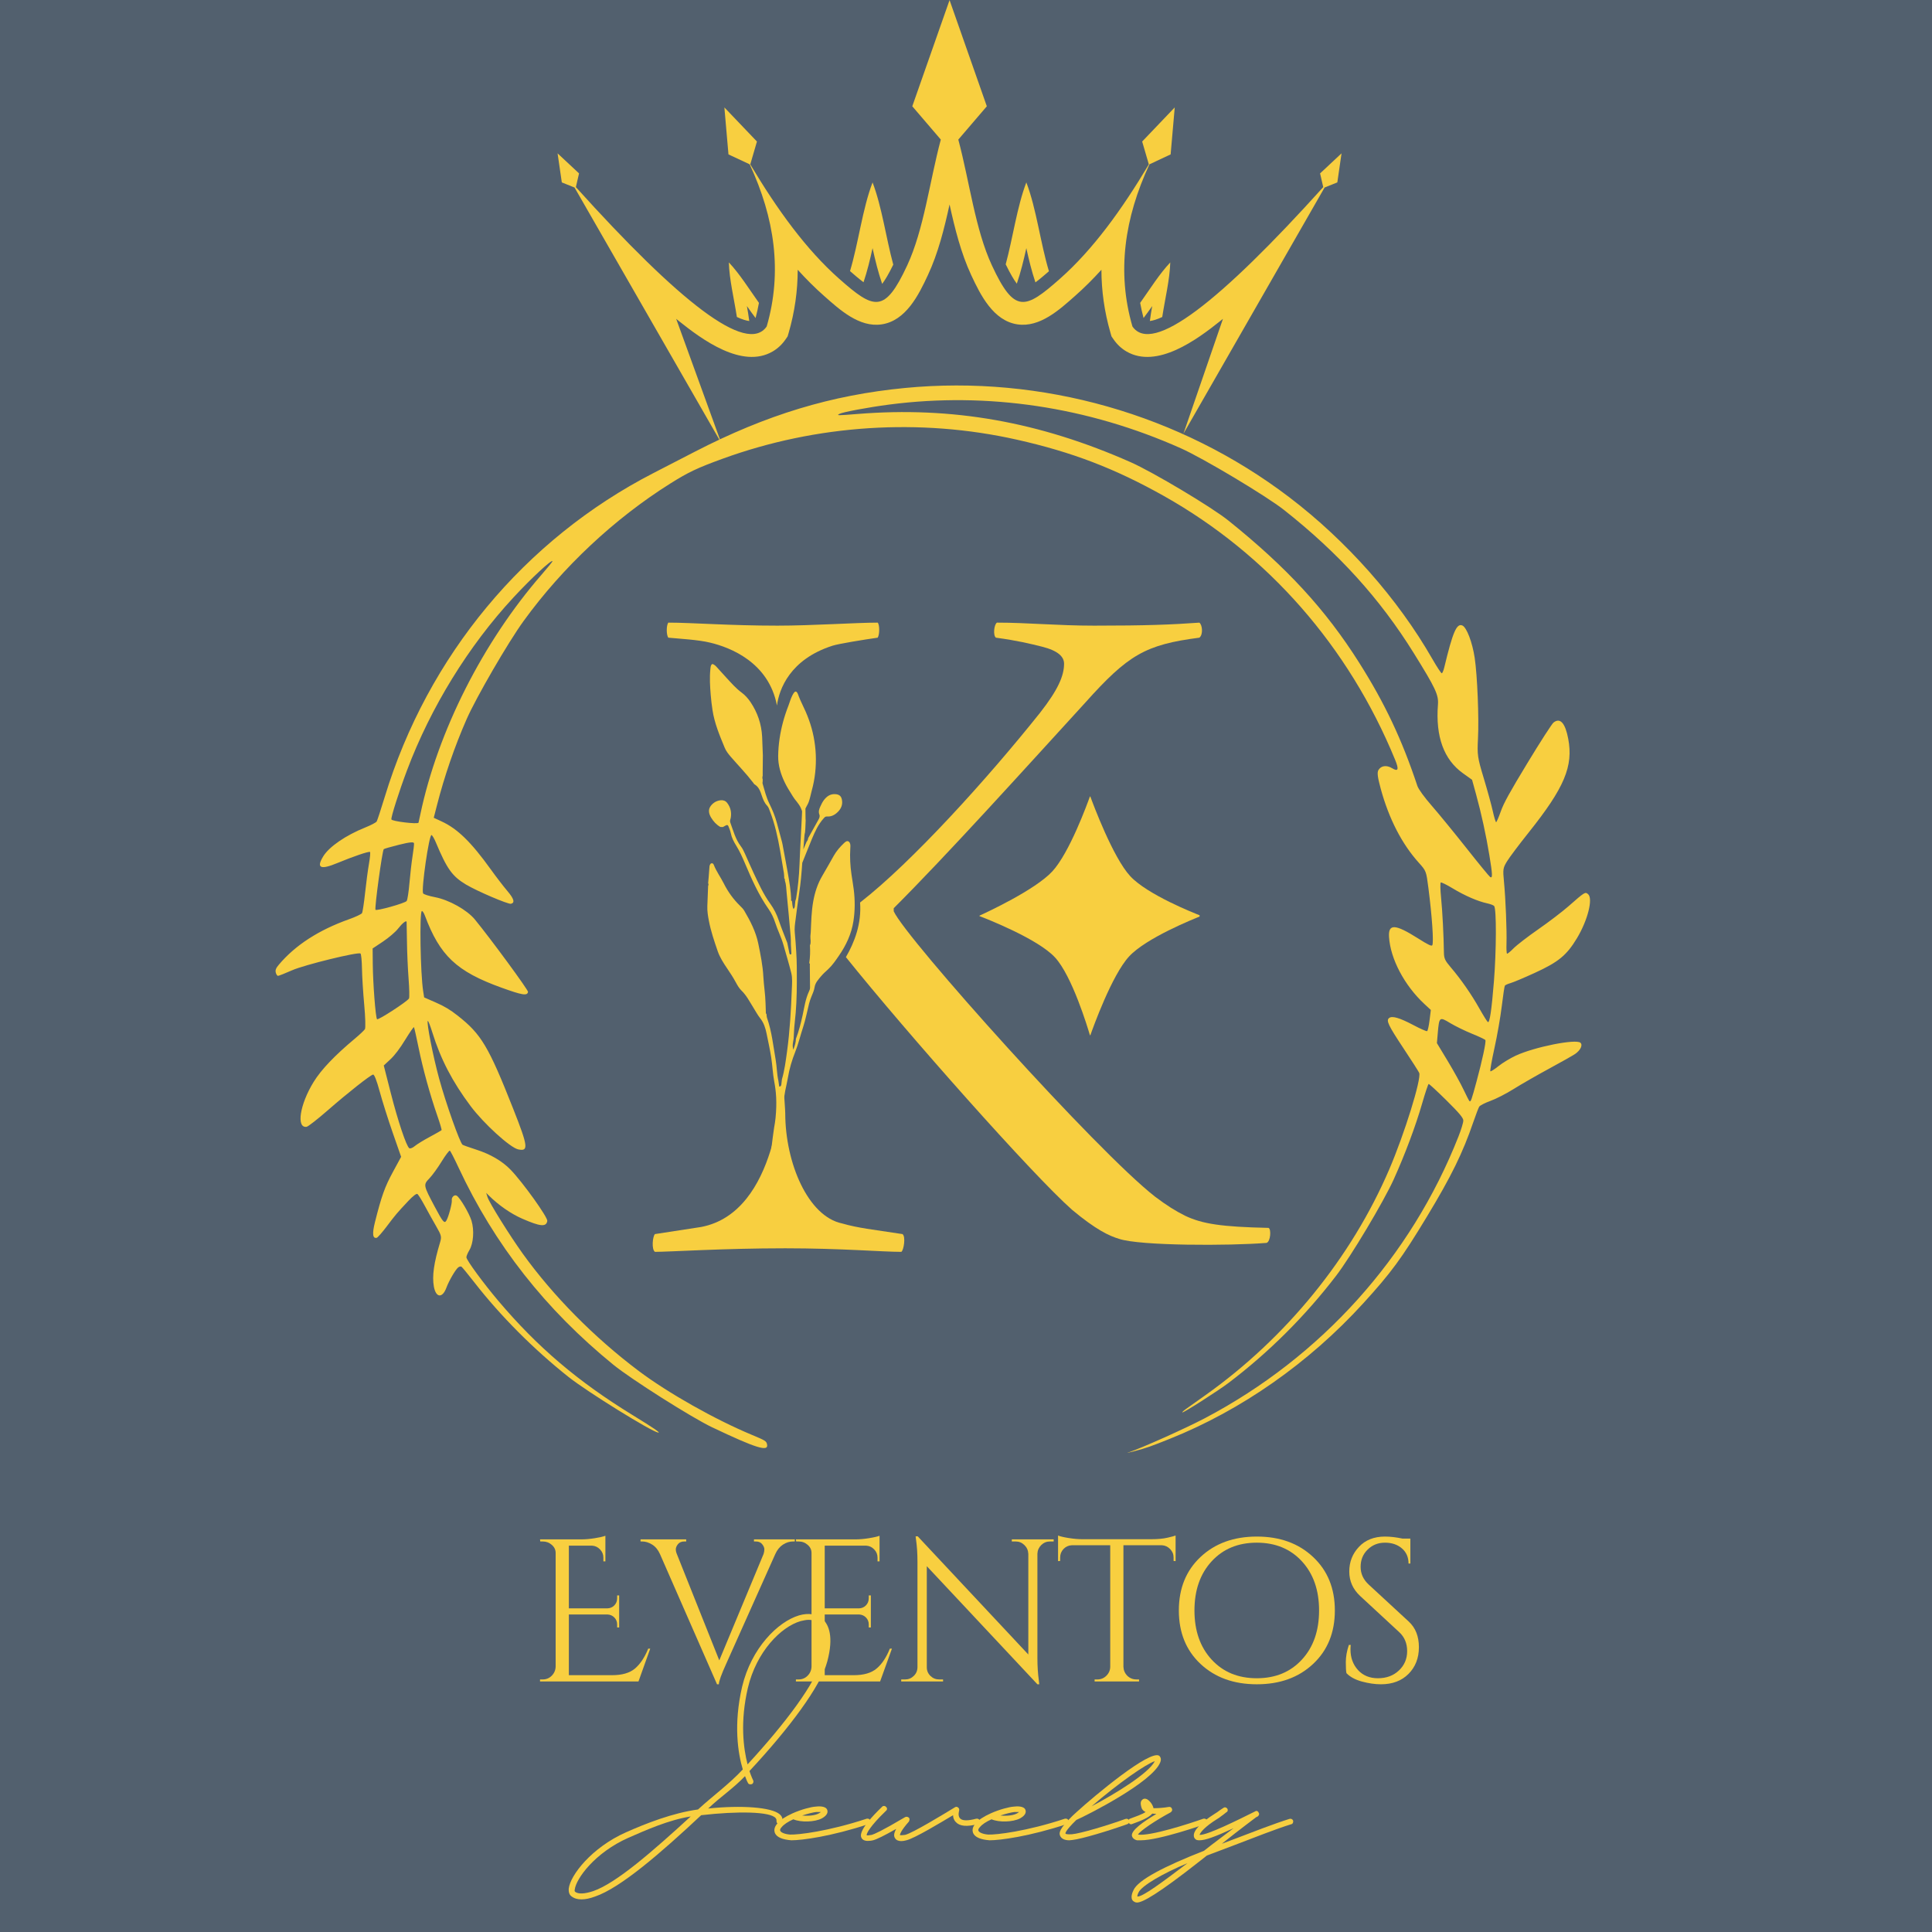 <svg xmlns="http://www.w3.org/2000/svg" xmlns:xlink="http://www.w3.org/1999/xlink" width="500" zoomAndPan="magnify" viewBox="0 0 375 375" height="500" preserveAspectRatio="xMidYMid meet" version="1.0"><defs><g/><clipPath id="fc6599057f"><path d="M 108.227 0 L 260.477 0 L 260.477 86 L 108.227 86 Z M 108.227 0 " clip-rule="nonzero"/></clipPath><clipPath id="3c2cfb3ec5"><path d="M 53 74 L 309 74 L 309 282 L 53 282 Z M 53 74 " clip-rule="nonzero"/></clipPath><clipPath id="5c1d0b34aa"><path d="M 27.812 218.395 L 143.273 27.902 L 340.82 147.637 L 225.359 338.129 Z M 27.812 218.395 " clip-rule="nonzero"/></clipPath><clipPath id="d81cfeff2b"><path d="M 27.812 218.395 L 143.273 27.902 L 340.82 147.637 L 225.359 338.129 Z M 27.812 218.395 " clip-rule="nonzero"/></clipPath><clipPath id="9eab4109d5"><path d="M 129 120.852 L 171 120.852 L 171 137 L 129 137 Z M 129 120.852 " clip-rule="nonzero"/></clipPath><clipPath id="49f7a28eea"><path d="M 164 120.852 L 247 120.852 L 247 242 L 164 242 Z M 164 120.852 " clip-rule="nonzero"/></clipPath><clipPath id="5a35d7c79c"><path d="M 126.391 210 L 176 210 L 176 243 L 126.391 243 Z M 126.391 210 " clip-rule="nonzero"/></clipPath><clipPath id="a138943359"><path d="M 190.09 154.586 L 232.84 154.586 L 232.84 201 L 190.09 201 Z M 190.09 154.586 " clip-rule="nonzero"/></clipPath></defs><rect x="-37.5" width="450" fill="#ffffff" y="-37.5" height="450" fill-opacity="1"/><rect x="-37.5" width="450" fill="#52606e" y="-37.5" height="450" fill-opacity="1"/><g clip-path="url(#fc6599057f)"><path fill="#f8cf40" d="M 260.391 29.766 L 256.227 33.656 L 256.84 36.32 C 236.855 58.473 223.656 68.949 219.805 63.367 C 216.727 52.77 218.27 42.289 223.109 31.895 L 227.219 29.969 L 228.016 20.848 L 221.695 27.469 L 222.988 31.906 C 217.762 40.672 212.148 48.438 205.727 54.113 C 198.969 60.09 196.906 60.926 192.535 51.527 C 189.293 44.566 188.184 35.238 186.008 27.094 L 191.543 20.629 L 184.309 0.02 L 177.074 20.629 L 182.609 27.09 C 180.434 35.234 179.324 44.566 176.082 51.527 C 171.711 60.926 169.648 60.086 162.887 54.113 C 156.469 48.438 150.855 40.672 145.629 31.906 L 146.922 27.469 L 140.602 20.852 L 141.395 29.969 L 145.512 31.895 C 150.352 42.293 151.891 52.77 148.816 63.367 C 144.961 68.949 131.766 58.473 111.777 36.32 L 112.391 33.656 L 108.227 29.766 L 109.047 35.406 L 111.516 36.398 L 139.988 85.969 L 131.246 61.887 C 131.422 62.031 131.602 62.176 131.777 62.316 C 136.234 65.887 144.047 71.668 149.969 68.223 C 150.969 67.641 151.809 66.84 152.469 65.887 L 152.875 65.297 L 153.078 64.605 C 154.27 60.492 154.828 56.406 154.836 52.363 C 156.461 54.156 158.164 55.859 159.953 57.438 C 162.961 60.098 166.773 63.605 171.121 62.961 C 175.824 62.27 178.316 57.254 180.105 53.398 C 182.098 49.125 183.289 44.359 184.309 39.688 C 185.336 44.359 186.523 49.125 188.512 53.398 C 190.309 57.254 192.797 62.27 197.496 62.961 C 201.848 63.602 205.66 60.098 208.668 57.438 C 210.457 55.859 212.16 54.156 213.785 52.363 C 213.793 56.406 214.352 60.492 215.543 64.605 L 215.742 65.297 L 216.152 65.887 C 216.812 66.84 217.648 67.641 218.652 68.223 C 224.574 71.668 232.383 65.887 236.84 62.316 C 237.02 62.176 237.195 62.031 237.375 61.887 L 229.699 84.188 L 257.102 36.398 L 259.574 35.406 Z M 260.391 29.766 " fill-opacity="1" fill-rule="evenodd"/></g><path fill="#f8cf40" d="M 169.363 48.164 C 169.875 50.492 170.449 52.848 171.227 55.098 C 171.75 54.414 172.453 53.277 173.383 51.363 C 171.965 46.133 171.191 40.188 169.363 35.406 C 167.391 40.574 166.645 47.102 164.988 52.617 C 165.719 53.262 166.688 54.094 167.609 54.785 C 168.336 52.629 168.879 50.383 169.363 48.164 Z M 169.363 48.164 " fill-opacity="1" fill-rule="evenodd"/><path fill="#f8cf40" d="M 199.211 48.164 C 199.699 50.391 200.246 52.648 200.977 54.809 C 201.895 54.125 202.855 53.297 203.598 52.648 C 201.934 47.125 201.188 40.582 199.211 35.406 C 197.395 40.168 196.617 46.09 195.207 51.305 C 196.133 53.215 196.84 54.367 197.363 55.059 C 198.133 52.82 198.703 50.477 199.211 48.164 Z M 199.211 48.164 " fill-opacity="1" fill-rule="evenodd"/><path fill="#f8cf40" d="M 225.59 61.531 C 226.133 57.988 227.055 54.262 227.148 50.938 C 225.055 53.148 223.223 56.09 221.305 58.789 C 221.484 59.773 221.703 60.75 221.961 61.727 C 222.543 60.969 223.098 60.188 223.641 59.41 C 223.469 60.367 223.312 61.336 223.188 62.309 C 223.781 62.234 224.566 62.008 225.59 61.531 Z M 225.59 61.531 " fill-opacity="1" fill-rule="evenodd"/><path fill="#f8cf40" d="M 147.312 58.789 C 145.395 56.09 143.562 53.148 141.469 50.934 C 141.562 54.262 142.484 57.984 143.027 61.527 C 144.051 62.008 144.832 62.234 145.43 62.309 C 145.305 61.336 145.145 60.363 144.973 59.406 C 145.516 60.188 146.074 60.969 146.656 61.727 C 146.914 60.754 147.137 59.773 147.312 58.789 Z M 147.312 58.789 " fill-opacity="1" fill-rule="evenodd"/><g clip-path="url(#3c2cfb3ec5)"><g clip-path="url(#5c1d0b34aa)"><g clip-path="url(#d81cfeff2b)"><path fill="#f8cf40" d="M 305.746 204.562 C 305.312 204.863 303.031 206.152 300.676 207.426 C 298.32 208.703 295.223 210.48 293.793 211.379 C 292.363 212.277 290.332 213.316 289.281 213.691 C 288.234 214.066 287.254 214.57 287.109 214.809 C 286.965 215.051 286.457 216.379 285.98 217.766 C 283.918 223.793 281.68 228.355 276.957 236.16 C 272.059 244.258 270.016 247.039 264.609 252.969 C 254.074 264.523 240.98 273.699 227.074 279.266 C 223.328 280.77 222.508 281.055 220.277 281.645 C 219.008 281.98 218.461 282.098 219.062 281.902 C 221.484 281.117 230.121 277.246 233.895 275.258 C 256.457 263.363 273.895 243.984 283.105 220.551 C 283.625 219.23 284.043 217.848 284.027 217.477 C 284.012 216.965 283.23 216.031 280.75 213.578 C 278.957 211.805 277.406 210.375 277.301 210.398 C 277.199 210.426 276.629 212.129 276.035 214.188 C 274.754 218.621 272.695 224.113 270.508 228.945 C 268.535 233.297 262.199 243.898 259.34 247.625 C 253.289 255.512 246.23 262.539 238.457 268.422 C 236.398 269.98 229.684 274.27 229.488 274.152 C 229.422 274.109 229.73 273.816 230.18 273.496 C 230.629 273.176 232.352 271.953 234.008 270.777 C 249.645 259.672 262.309 244.105 269.664 226.945 C 272.613 220.062 275.922 209.41 275.469 208.25 C 275.379 208.023 274.023 205.902 272.457 203.539 C 269.438 198.984 269.008 198.078 269.629 197.594 C 270.223 197.133 271.652 197.551 274.332 198.965 C 275.676 199.68 276.879 200.207 277.004 200.145 C 277.129 200.082 277.34 199.133 277.477 198.031 L 277.723 196.031 L 276.488 194.887 C 272.594 191.27 269.871 186.113 269.609 181.852 C 269.449 179.258 270.797 179.328 275.258 182.152 C 277.152 183.355 277.871 183.699 278.004 183.48 C 278.309 182.977 277.969 177.918 277.25 172.336 C 276.832 169.082 276.816 169.039 275.398 167.465 C 272.102 163.805 269.594 158.934 268.004 153.113 C 267.383 150.836 267.27 149.93 267.559 149.457 C 268.078 148.602 269.133 148.461 270.195 149.105 C 271.395 149.832 271.57 149.367 270.801 147.496 C 261.781 125.516 246.109 107.633 225.922 96.277 C 216.426 90.938 208.082 87.742 197.355 85.336 C 178.535 81.109 158.473 82.414 140.262 89.039 C 135.336 90.832 133.605 91.652 130.094 93.859 C 119.246 100.68 109.238 110.059 101.645 120.516 C 98.645 124.645 92.43 135.355 90.559 139.617 C 88.254 144.863 86.254 150.672 84.805 156.336 L 84.191 158.73 L 85.711 159.434 C 88.793 160.855 91.461 163.457 95.25 168.734 C 96.285 170.176 97.723 172.051 98.449 172.902 C 99.766 174.445 99.992 175.223 99.18 175.422 C 98.637 175.555 92.59 172.969 90.457 171.695 C 87.781 170.09 86.758 168.668 84.602 163.52 C 84.285 162.762 83.906 162.113 83.758 162.086 C 83.281 161.988 81.742 172.648 82.125 173.402 C 82.219 173.586 83.262 173.918 84.445 174.145 C 87.156 174.664 90.645 176.617 92.164 178.461 C 95.215 182.176 102.551 192.164 102.488 192.523 C 102.344 193.328 101.41 193.176 97.281 191.684 C 88.617 188.555 85.371 185.488 82.465 177.703 C 82.277 177.195 82.016 176.805 81.883 176.836 C 81.402 176.953 81.598 188.977 82.137 192.383 L 82.328 193.598 L 84.594 194.59 C 86.258 195.316 87.387 195.992 88.848 197.145 C 93.418 200.734 94.824 203.094 99.617 215.227 C 102.516 222.562 102.637 223.531 100.578 223.094 C 99.023 222.762 93.902 218.102 91.352 214.699 C 87.805 209.965 85.531 205.586 83.914 200.387 C 83.5 199.047 83.102 198.047 83.027 198.168 C 82.785 198.57 84.051 204.992 85.223 209.309 C 86.531 214.105 89.289 221.895 89.789 222.199 C 89.969 222.309 91.148 222.727 92.414 223.133 C 95.184 224.02 97.453 225.344 99.094 227.031 C 101.453 229.457 106.355 236.301 106.23 236.992 C 106.016 238.188 104.875 238.082 101.359 236.543 C 99.16 235.582 96.781 233.93 94.883 232.047 L 94.367 231.535 L 94.629 232.367 C 94.969 233.445 98.922 239.793 101.445 243.305 C 107.344 251.52 115.344 259.613 123.98 266.105 C 129.672 270.387 138.805 275.539 145.988 278.527 C 148.523 279.582 148.734 279.711 148.875 280.309 C 149.246 281.875 146.84 281.133 138.188 277.02 C 134.254 275.145 122.52 267.715 119.082 264.918 C 105.867 254.164 95.98 241.574 89.008 226.629 C 88.199 224.895 87.441 223.418 87.316 223.344 C 87.195 223.27 86.48 224.215 85.727 225.438 C 84.977 226.664 83.91 228.137 83.355 228.711 C 82.145 229.969 82.156 230.031 84.379 234.219 C 85.969 237.215 86.258 237.559 86.648 236.902 C 87.066 236.199 87.777 233.535 87.695 232.98 C 87.605 232.371 88.203 231.812 88.652 232.086 C 89.293 232.473 91.098 235.535 91.523 236.957 C 92.078 238.801 91.891 241.344 91.109 242.645 C 90.785 243.188 90.523 243.812 90.527 244.039 C 90.539 244.59 93.816 249.062 96.742 252.516 C 104.336 261.488 112.156 268.141 122.73 274.633 C 126.906 277.195 128.281 278.137 127.758 278.066 C 126.48 277.895 113.965 270.133 110.375 267.285 C 103.594 261.906 97.137 255.422 92.066 248.902 C 90.828 247.312 89.703 245.945 89.566 245.859 C 89.43 245.777 89.148 245.84 88.938 246.004 C 88.414 246.41 87.152 248.578 86.652 249.926 C 85.875 252.035 84.605 251.922 84.211 249.711 C 83.852 247.684 84.211 245.137 85.422 241.129 C 85.742 240.062 85.672 239.77 84.691 238.074 C 84.094 237.043 83.09 235.242 82.461 234.07 C 81.832 232.895 81.18 231.852 81.008 231.75 C 80.82 231.637 80.137 232.164 79.266 233.09 C 77.051 235.449 76.793 235.754 75.074 238.035 C 74.188 239.211 73.312 240.207 73.125 240.254 C 72.328 240.449 72.215 239.465 72.777 237.227 C 74.051 232.16 74.695 230.359 76.27 227.465 L 77.859 224.539 L 76.238 219.895 C 75.348 217.34 74.207 213.727 73.699 211.863 C 73.117 209.723 72.645 208.516 72.41 208.574 C 71.812 208.719 67.527 212.102 63.645 215.488 C 61.66 217.219 59.801 218.672 59.516 218.711 C 57.457 219.02 58.195 214.336 60.895 209.973 C 62.355 207.609 64.973 204.863 68.867 201.609 C 69.801 200.828 70.688 199.992 70.832 199.754 C 70.977 199.512 70.914 197.383 70.695 195.02 C 70.477 192.656 70.281 189.484 70.258 187.973 C 70.234 186.465 70.102 185.16 69.969 185.074 C 69.441 184.738 59.082 187.281 56.711 188.324 C 55.355 188.922 54.121 189.41 53.965 189.41 C 53.809 189.414 53.613 189.125 53.527 188.777 C 53.41 188.289 53.555 187.918 54.129 187.238 C 57.336 183.445 61.844 180.527 67.773 178.414 C 69.023 177.969 70.141 177.441 70.262 177.242 C 70.383 177.043 70.652 175.289 70.859 173.344 C 71.066 171.398 71.41 168.832 71.617 167.641 C 71.828 166.449 71.918 165.426 71.816 165.363 C 71.57 165.215 68.551 166.242 65.441 167.531 C 62.176 168.887 61.352 168.48 62.75 166.203 C 63.895 164.34 67.109 162.133 70.898 160.613 C 71.996 160.172 72.992 159.648 73.113 159.449 C 73.234 159.25 73.941 157.098 74.684 154.664 C 83.008 127.332 101.793 104.703 126.855 91.809 C 128.48 90.973 132.109 89.102 134.922 87.648 C 148.789 80.496 161.387 76.68 175.648 75.305 C 202.195 72.75 229.07 80.395 250.258 96.523 C 261.406 105.012 271.32 116.215 278.012 127.895 C 278.906 129.457 279.738 130.715 279.855 130.684 C 279.973 130.656 280.188 130.145 280.332 129.551 C 281.977 122.688 282.734 120.934 283.836 121.406 C 284.676 121.762 285.785 124.672 286.238 127.691 C 286.75 131.125 287.086 139.371 286.875 143.375 C 286.711 146.531 286.785 147.043 287.992 151.039 C 288.703 153.398 289.5 156.293 289.758 157.477 C 290.02 158.656 290.309 159.605 290.402 159.582 C 290.496 159.559 290.902 158.617 291.305 157.484 C 291.871 155.883 293.02 153.797 296.5 148.062 C 298.953 144.012 301.223 140.492 301.543 140.242 C 302.828 139.238 303.809 140.324 304.391 143.395 C 305.402 148.727 303.652 152.887 296.766 161.523 C 294.875 163.895 292.953 166.449 292.5 167.203 C 291.723 168.484 291.688 168.73 291.926 171.199 C 292.242 174.465 292.492 180.66 292.41 183.145 C 292.375 184.168 292.422 185.051 292.512 185.105 C 292.602 185.16 293.168 184.695 293.773 184.078 C 294.379 183.457 296.539 181.793 298.574 180.379 C 300.609 178.965 303.254 176.949 304.449 175.898 C 307.629 173.109 307.672 173.082 308.238 173.547 C 309.25 174.375 308.18 178.625 306.09 182.098 C 304.078 185.434 302.496 186.734 297.863 188.852 C 295.816 189.789 293.711 190.676 293.188 190.82 C 292.664 190.969 292.168 191.195 292.09 191.324 C 292.012 191.453 291.742 193.246 291.492 195.309 C 291.246 197.367 290.605 201.027 290.07 203.441 C 289.539 205.852 289.184 207.875 289.285 207.938 C 289.383 207.996 290.094 207.547 290.855 206.934 C 291.621 206.316 293.121 205.406 294.191 204.906 C 297.805 203.219 305.883 201.605 306.762 202.395 C 307.254 202.836 306.781 203.84 305.746 204.562 Z M 286.594 209.922 C 287.711 205.809 288.48 202.207 288.312 201.879 C 288.246 201.754 287.078 201.195 285.719 200.648 C 284.359 200.098 282.457 199.168 281.492 198.586 C 279.406 197.32 279.348 197.367 279.078 200.43 L 278.902 202.469 L 280.988 205.918 C 282.133 207.816 283.527 210.332 284.082 211.512 C 284.633 212.691 285.156 213.695 285.238 213.746 C 285.484 213.898 285.621 213.52 286.594 209.922 Z M 289.969 190.504 C 290.449 184.543 290.477 176.461 290.016 175.859 C 289.902 175.707 289.281 175.469 288.633 175.332 C 286.82 174.938 284.301 173.844 281.988 172.445 C 280.832 171.742 279.781 171.227 279.656 171.289 C 279.531 171.352 279.555 172.668 279.711 174.215 C 279.973 176.844 280.223 181.688 280.262 184.836 C 280.277 186.031 280.457 186.43 281.594 187.762 C 283.582 190.094 285.598 192.992 287.148 195.75 C 287.918 197.117 288.66 198.305 288.793 198.383 C 289.145 198.598 289.52 196.066 289.969 190.504 Z M 289.086 166.008 C 288.434 162.039 287.543 157.973 286.5 154.164 L 285.727 151.355 L 283.973 150.102 C 280.246 147.438 278.625 142.996 279.105 136.754 C 279.25 134.867 278.641 133.57 274.391 126.734 C 267.824 116.176 259.82 107.348 249.234 98.988 C 245.797 96.273 233.562 88.957 229.223 87.02 C 211.176 78.965 191.68 76.043 172.562 78.531 C 168.531 79.059 163.535 79.992 162.926 80.336 C 162.344 80.668 162.504 80.668 166.492 80.348 C 184.848 78.875 201.73 81.863 219.484 89.723 C 223.812 91.641 235.148 98.41 238.414 101.027 C 249.762 110.129 257.297 118.316 263.82 128.637 C 268.797 136.508 272.117 143.539 275.109 152.539 C 275.32 153.176 276.449 154.73 277.93 156.426 C 279.289 157.984 282.316 161.684 284.66 164.648 C 287 167.613 289.066 170.125 289.246 170.234 C 289.734 170.531 289.703 169.762 289.086 166.008 Z M 84.91 216.641 C 83.473 212.508 82.082 207.473 81.246 203.355 C 80.816 201.25 80.414 199.457 80.352 199.375 C 80.289 199.289 79.527 200.391 78.652 201.816 C 77.625 203.5 76.617 204.828 75.781 205.609 L 74.488 206.812 L 75.832 212.086 C 77.242 217.613 78.891 222.535 79.449 222.871 C 79.633 222.984 80.113 222.793 80.52 222.445 C 80.926 222.102 82.238 221.297 83.434 220.66 C 84.629 220.02 85.648 219.434 85.707 219.355 C 85.762 219.277 85.402 218.055 84.91 216.641 Z M 79.305 189.961 C 79.156 188.02 79.012 184.781 78.992 182.77 C 78.969 180.754 78.938 179.031 78.922 178.934 C 78.859 178.574 78.074 179.203 77.227 180.293 C 76.738 180.914 75.441 182.023 74.336 182.758 L 72.328 184.094 L 72.355 187.109 C 72.391 190.898 72.898 197.508 73.184 197.828 C 73.391 198.062 78.992 194.434 79.383 193.809 C 79.492 193.637 79.457 191.906 79.305 189.961 Z M 79.473 171.406 C 79.617 169.723 79.883 167.395 80.066 166.234 C 80.254 165.074 80.383 163.93 80.359 163.691 C 80.332 163.375 79.539 163.449 77.445 163.969 C 75.867 164.359 74.531 164.746 74.48 164.828 C 74.164 165.352 72.727 175.855 72.875 176.574 C 72.941 176.902 78.652 175.305 78.938 174.879 C 79.09 174.652 79.332 173.09 79.473 171.406 Z M 81.59 158.055 C 84.98 141.941 93.746 124.621 105.121 111.539 C 106.305 110.176 107.262 109.004 107.242 108.934 C 107.137 108.504 103.125 112.227 99.656 115.973 C 90.922 125.395 83.586 137.312 78.988 149.551 C 77.445 153.656 75.871 158.605 75.969 159.047 C 76.051 159.414 81.031 160.02 81.234 159.688 C 81.242 159.672 81.402 158.938 81.59 158.055 Z M 81.59 158.055 " fill-opacity="1" fill-rule="nonzero"/></g></g></g><g clip-path="url(#9eab4109d5)"><path fill="#f8cf40" d="M 161.605 125.328 C 162.777 124.953 167.637 124.16 170.359 123.773 C 170.75 123.188 170.75 121.242 170.359 120.852 C 166.082 120.852 157.719 121.438 150.91 121.438 C 141.574 121.438 134.379 120.852 129.711 120.852 C 129.32 121.438 129.32 123.188 129.711 123.773 C 131.656 123.965 135.547 124.16 137.879 124.746 C 141.664 125.652 149.211 128.512 150.805 136.941 C 151.227 133.789 153.312 127.977 161.605 125.328 Z M 161.605 125.328 " fill-opacity="1" fill-rule="nonzero"/></g><g clip-path="url(#49f7a28eea)"><path fill="#f8cf40" d="M 246.211 238.332 C 237.074 238.137 233.375 237.555 230.07 235.996 C 228.129 235.023 226.57 234.055 224.234 232.301 C 212.957 223.551 175.805 182.121 173.469 176.871 L 173.469 176.285 C 183.973 165.785 198.172 150.031 210.621 136.414 C 218.984 127.078 222.293 125.137 232.793 123.773 C 233.57 123.191 233.375 121.246 232.793 120.855 C 227.348 121.246 222.484 121.438 212.371 121.438 C 205.176 121.438 199.535 120.852 193.504 120.852 C 192.922 121.242 192.727 123.383 193.312 123.773 C 197.59 124.355 199.926 124.941 202.258 125.52 C 205.371 126.301 206.535 127.465 206.535 128.828 C 206.535 131.16 205.371 133.883 201.867 138.355 C 191.75 151.043 177.059 167.305 166.941 175.176 C 167.238 179.258 165.898 182.832 164.188 185.777 C 175.988 200.477 200.371 228.008 208.094 234.828 C 212.762 238.719 215.289 239.887 217.234 240.469 C 221.316 241.828 238.629 241.828 245.824 241.246 C 246.605 241.055 246.797 238.527 246.211 238.332 Z M 246.211 238.332 " fill-opacity="1" fill-rule="nonzero"/></g><g clip-path="url(#5a35d7c79c)"><path fill="#f8cf40" d="M 175.172 239.535 C 169.195 238.617 166.664 238.387 163.445 237.469 C 156.848 236.102 152.426 225.773 152.414 216.066 C 152.414 216.066 152.242 210.926 151.723 210.574 C 151.684 210.898 151.105 235.297 136.09 238.156 L 127.125 239.535 C 126.664 239.992 126.434 242.523 127.125 242.984 C 129.883 242.984 140.457 242.293 152.414 242.293 C 163.215 242.293 171.266 242.984 174.941 242.984 C 175.398 242.754 175.855 239.996 175.172 239.535 Z M 175.172 239.535 " fill-opacity="1" fill-rule="nonzero"/></g><path fill="#f8cf40" d="M 165.715 172.68 C 165.594 171.707 165.418 170.738 165.277 169.766 C 165.027 168.066 164.938 166.359 165.043 164.645 C 165.066 164.262 165.113 163.875 164.902 163.516 C 164.773 163.289 164.461 163.184 164.242 163.32 C 164.098 163.41 163.957 163.512 163.836 163.629 C 163.059 164.371 162.355 165.172 161.828 166.113 C 161.09 167.418 160.355 168.723 159.598 170.012 C 158.699 171.539 158.168 173.184 157.852 174.93 C 157.492 176.918 157.457 178.926 157.367 180.93 C 157.355 181.188 157.32 181.441 157.297 181.695 C 157.262 182.293 157.477 182.906 157.211 183.492 C 157.277 184.648 157.246 185.797 157.074 186.941 C 157.211 187.047 157.23 187.184 157.184 187.34 C 157.195 188.789 157.199 190.238 157.227 191.684 C 157.23 191.961 157.141 192.191 157.035 192.414 C 156.336 193.902 156.121 195.523 155.777 197.102 C 155.438 198.645 155.047 200.168 154.484 201.645 C 154.488 202.316 154.281 202.934 153.984 203.75 C 153.73 202.879 153.957 202.254 154.043 201.625 C 154.109 200.602 154.129 199.574 154.25 198.562 C 154.562 195.926 154.66 193.281 154.664 190.629 C 154.664 188.664 154.684 186.699 154.547 184.738 C 154.461 183.504 154.402 182.266 154.27 181.035 C 154.176 180.168 154.309 179.324 154.422 178.48 C 154.645 176.789 154.844 175.09 155.109 173.406 C 155.418 171.43 155.582 169.441 155.723 167.449 C 155.727 167.453 155.727 167.457 155.727 167.457 C 156.312 166.039 157.008 164.223 157.605 162.805 C 158.191 161.414 158.816 160.023 159.852 158.867 C 160.059 158.637 160.191 158.457 160.527 158.48 C 161.371 158.547 162.055 158.156 162.621 157.598 C 163.262 156.961 163.594 156.184 163.422 155.254 C 163.297 154.578 162.969 154.242 162.277 154.156 C 161.219 154.023 160.461 154.551 159.875 155.355 C 159.609 155.719 159.414 156.133 159.227 156.547 C 159 157.035 158.824 157.535 159.035 158.09 C 159.184 158.469 159.035 158.797 158.84 159.133 C 158.168 160.309 157.52 161.5 156.863 162.68 C 156.84 162.941 156.742 163.168 156.57 163.363 C 156.379 163.816 156.184 164.27 155.992 164.727 C 155.973 164.781 155.949 164.832 155.93 164.887 C 156.004 163.945 156.078 163 156.156 162.059 C 156.172 161.891 156.223 161.723 156.258 161.559 C 156.277 161.301 156.297 161.043 156.316 160.789 C 156.336 160.273 156.355 159.758 156.379 159.246 C 156.34 159.102 156.355 158.078 156.336 156.938 C 156.395 156.824 156.453 156.707 156.512 156.59 C 156.684 156.262 156.863 155.973 156.988 155.613 C 157.215 154.957 157.355 154.277 157.523 153.605 C 157.535 153.547 157.551 153.488 157.566 153.434 C 158.191 151.18 158.441 148.82 158.344 146.484 C 158.242 144.145 157.785 141.816 156.977 139.621 C 156.605 138.605 156.18 137.645 155.707 136.676 C 155.457 136.164 155.23 135.645 155.023 135.117 C 154.93 134.867 154.754 134.234 154.434 134.234 C 154.152 134.234 153.887 134.805 153.785 135 C 153.457 135.625 153.293 136.312 153.035 136.965 C 152.629 138.004 152.277 139.066 151.984 140.145 C 151.41 142.293 151.074 144.512 151.043 146.738 C 151.02 148.527 151.539 150.266 152.316 151.863 C 152.688 152.625 153.117 153.355 153.578 154.066 C 153.801 154.41 153.988 154.766 154.238 155.086 C 154.531 155.453 154.828 155.816 155.094 156.207 C 155.352 156.59 155.543 157.016 155.68 157.457 C 155.672 157.727 155.664 157.992 155.652 158.262 C 155.508 161.465 155.301 164.668 155.18 167.875 C 155.098 170.051 154.883 172.223 154.527 174.375 C 154.5 174.543 154.426 174.703 154.375 174.863 C 154.348 175.113 154.336 175.367 154.301 175.613 C 154.266 175.863 154.328 176.156 154.012 176.438 C 153.754 175.871 153.809 175.359 153.711 174.879 C 153.582 174.824 153.461 174.754 153.566 174.566 C 153.504 172.855 153.219 171.176 152.922 169.5 C 152.629 167.82 152.309 166.148 151.996 164.473 C 151.934 164.137 151.883 163.801 151.797 163.469 C 151.473 162.238 151.129 161.012 150.805 159.777 C 150.457 158.457 149.938 157.199 149.328 155.973 C 148.723 154.746 148.402 153.414 148.02 152.105 C 147.973 151.957 148.031 151.773 148.043 151.605 C 148.008 151.52 148.012 151.441 148.059 151.363 C 147.969 151.105 147.945 150.844 148.039 150.582 C 148.039 150.324 148.039 150.066 148.039 149.809 C 148.051 148.742 148.051 147.672 148.07 146.605 C 148.074 146.445 147.977 143.906 147.93 143.008 C 147.805 140.555 147.043 138.316 145.68 136.281 C 145.195 135.566 144.629 134.926 143.934 134.414 C 142.859 133.625 141.992 132.621 141.094 131.656 C 140.363 130.871 139.66 130.066 138.934 129.281 C 138.793 129.133 138.605 129.02 138.418 128.922 C 138.305 128.863 138.168 128.898 138.09 129.023 C 137.922 129.289 137.91 129.59 137.883 129.887 C 137.711 131.551 137.816 133.211 137.949 134.871 C 138.027 135.852 138.145 136.824 138.293 137.797 C 138.672 140.359 139.668 142.719 140.645 145.09 C 140.926 145.785 141.375 146.344 141.844 146.891 C 143.301 148.574 144.855 150.168 146.207 151.938 C 146.285 152.039 146.344 152.176 146.445 152.234 C 147.336 152.762 147.598 153.656 147.906 154.555 C 148.129 155.191 148.379 155.836 148.871 156.348 C 149.176 156.66 149.297 157.086 149.449 157.484 C 150.395 159.93 150.961 162.473 151.41 165.047 C 151.668 166.52 151.918 167.992 152.156 169.473 C 152.211 169.805 152.203 170.152 152.223 170.488 C 152.348 170.594 152.379 170.723 152.336 170.875 C 152.602 171.652 152.605 172.465 152.684 173.266 C 152.973 176.141 153.227 179.02 153.48 181.898 C 153.52 182.363 153.5 182.832 153.508 183.301 C 153.539 183.883 153.578 184.465 153.605 185.047 C 153.609 185.16 153.555 185.293 153.402 185.262 C 153.34 185.25 153.254 185.164 153.238 185.094 C 153.09 184.402 152.953 183.707 152.812 183.012 C 152.266 181.578 151.672 180.16 151.184 178.711 C 150.781 177.52 150.234 176.41 149.512 175.414 C 148.168 173.566 147.25 171.5 146.281 169.461 C 145.695 168.23 145.176 166.969 144.605 165.73 C 144.375 165.23 144.141 164.707 143.809 164.277 C 142.738 162.883 142.328 161.215 141.738 159.617 C 141.625 159.309 141.785 159.043 141.836 158.754 C 142.012 157.703 141.824 156.727 141.152 155.855 C 140.832 155.438 140.418 155.289 139.922 155.328 C 139.105 155.395 138.441 155.797 137.961 156.422 C 137.391 157.164 137.59 157.969 138.031 158.703 C 138.477 159.441 139.047 160.074 139.812 160.508 C 139.977 160.516 140.141 160.523 140.305 160.531 C 140.496 160.43 140.684 160.328 140.867 160.223 C 141.09 160.094 141.281 160.105 141.379 160.359 C 141.547 160.797 141.75 161.234 141.84 161.688 C 142.016 162.594 142.426 163.383 142.902 164.145 C 143.586 165.238 144.102 166.414 144.605 167.594 C 145.906 170.656 147.242 173.699 149.176 176.441 C 149.738 177.242 150.16 178.137 150.465 179.086 C 150.938 180.551 151.652 181.93 152.07 183.418 C 152.578 185.227 153.129 187.023 153.582 188.848 C 153.84 189.891 153.73 190.98 153.691 192.051 C 153.535 196.07 153.312 200.09 152.766 204.082 C 152.516 205.898 152.289 207.727 151.77 209.5 C 151.734 209.836 151.707 210.168 151.656 210.5 C 151.625 210.695 151.574 210.914 151.246 210.898 C 151.195 210.539 151.141 210.168 151.09 209.797 C 150.781 208.461 150.797 207.078 150.562 205.734 C 150.086 203.004 149.809 200.23 148.887 197.59 C 148.805 197.352 148.809 197.086 148.773 196.832 C 148.656 196.738 148.633 196.613 148.652 196.477 C 148.633 195.879 148.605 195.281 148.59 194.684 C 148.547 192.977 148.258 191.285 148.168 189.59 C 148.055 187.395 147.613 185.27 147.18 183.137 C 146.707 180.84 145.645 178.785 144.473 176.789 C 144.262 176.422 143.945 176.113 143.641 175.816 C 142.344 174.547 141.297 173.098 140.484 171.473 C 139.871 170.25 139.043 169.145 138.543 167.859 C 138.48 167.703 138.367 167.555 138.172 167.555 C 137.906 167.562 137.832 167.785 137.754 167.98 C 137.707 168.098 137.707 168.23 137.699 168.359 C 137.648 168.996 137.602 169.637 137.551 170.277 C 137.523 170.66 137.484 171.043 137.449 171.43 C 137.543 171.602 137.543 171.773 137.445 171.945 C 137.395 173.266 137.34 174.586 137.293 175.906 C 137.262 176.855 137.41 177.785 137.59 178.711 C 137.973 180.73 138.633 182.672 139.301 184.609 C 139.719 185.824 140.418 186.91 141.137 187.969 C 141.738 188.852 142.32 189.742 142.828 190.684 C 143.133 191.246 143.465 191.828 143.918 192.266 C 144.891 193.207 145.484 194.395 146.188 195.512 C 146.645 196.234 147.035 196.996 147.57 197.668 C 148.258 198.531 148.574 199.547 148.789 200.598 C 149.109 202.148 149.445 203.691 149.691 205.254 C 149.938 206.816 149.988 208.41 150.285 209.957 C 150.637 211.785 150.832 213.969 150.535 216.98 C 150.445 217.914 150.398 217.949 150.254 218.883 C 149.891 221.289 149.66 223.707 149.297 226.113 C 149.266 226.32 149.238 226.555 149.375 226.719 C 149.484 226.855 149.668 226.895 149.836 226.93 C 149.945 226.953 150.059 226.973 150.16 226.941 C 150.391 226.867 150.32 226.559 150.324 226.375 C 150.328 226.086 150.52 225.648 150.484 225.398 C 150.43 225.051 150.43 224.711 150.535 224.371 C 150.539 222.574 150.922 220.816 151.168 219.047 C 151.285 218.203 151.527 218.562 151.516 217.723 C 151.508 217.113 152.352 212.035 152.414 211.707 C 152.574 210.863 152.793 210.035 152.93 209.191 C 153.215 207.453 153.715 205.773 154.363 204.145 C 154.98 202.586 155.355 200.957 155.883 199.371 C 156.379 197.867 156.656 196.309 157.047 194.777 C 157.16 194.324 157.32 193.879 157.496 193.445 C 157.742 192.852 158.008 192.277 158.109 191.629 C 158.242 190.742 158.855 190.102 159.402 189.449 C 159.812 188.965 160.301 188.539 160.77 188.102 C 161.59 187.336 162.203 186.414 162.836 185.496 C 164.238 183.465 165.266 181.27 165.648 178.809 C 165.965 176.781 165.969 174.73 165.715 172.68 Z M 165.715 172.68 " fill-opacity="1" fill-rule="nonzero"/><g clip-path="url(#a138943359)"><path fill="#f8cf40" d="M 211.539 154.633 C 211.547 154.609 211.566 154.594 211.594 154.594 C 211.613 154.594 211.641 154.609 211.645 154.633 C 212.152 156.02 216.023 166.445 219.379 170.066 C 222.719 173.668 231.812 177.25 233.035 177.727 C 233.059 177.734 233.074 177.754 233.074 177.777 C 233.074 177.797 233.059 177.82 233.035 177.828 C 231.801 178.316 222.508 182.027 219.164 185.637 C 215.82 189.242 212.152 199.477 211.648 200.906 C 211.641 200.93 211.617 200.945 211.594 200.945 C 211.566 200.945 211.547 200.93 211.543 200.902 C 211.125 199.477 208.102 189.43 204.766 185.824 C 201.406 182.199 191.379 178.297 190.141 177.824 C 190.113 177.816 190.105 177.797 190.098 177.773 C 190.098 177.75 190.113 177.73 190.133 177.719 C 191.328 177.176 200.891 172.766 204.246 169.145 C 207.59 165.535 211.062 155.961 211.539 154.633 Z M 211.539 154.633 " fill-opacity="1" fill-rule="evenodd"/></g><g fill="#f8cf40" fill-opacity="1"><g transform="translate(101.142, 362.562)"><g><path d="M 11.715 6.105 C 12.516 6.105 13.379 5.918 14.367 5.551 C 19.297 3.883 27.191 -2.961 34.957 -10.234 C 41.926 -11.035 48.523 -10.973 49.449 -9.617 C 49.57 -9.434 49.57 -9.371 49.57 -9.309 C 49.57 -9 49.57 -8.691 49.879 -8.57 C 50.188 -8.445 50.496 -8.633 50.617 -8.941 C 50.867 -9.496 50.68 -9.988 50.188 -10.418 C 48.586 -11.777 42.852 -12.207 36.316 -11.531 C 38.781 -13.871 41.184 -15.414 43.465 -17.816 C 43.773 -17.016 43.961 -16.586 44.023 -16.523 C 44.145 -16.215 44.516 -16.152 44.824 -16.277 C 45.07 -16.398 45.191 -16.77 45.008 -17.078 C 45.008 -17.078 44.699 -17.695 44.328 -18.805 C 52.035 -27.066 58.203 -35.328 59.434 -40.074 C 60.73 -44.945 59.684 -47.168 58.633 -48.215 C 57.523 -49.262 55.859 -49.57 53.949 -49.016 C 49.816 -47.781 44.699 -42.664 42.91 -35.203 C 41.184 -27.805 42.109 -22.195 43.035 -19.113 C 40.262 -16.152 37.301 -14.059 34.344 -11.344 C 29.41 -10.668 24.23 -8.633 20.348 -6.906 C 13.688 -3.945 9.555 1.418 9.25 4.008 C 9.188 4.871 9.496 5.301 9.742 5.488 C 10.297 5.918 10.914 6.105 11.715 6.105 Z M 43.961 -20.098 C 43.16 -23.184 42.48 -28.359 44.023 -34.957 C 45.688 -41.988 50.434 -46.797 54.258 -47.906 C 54.812 -48.027 55.305 -48.152 55.797 -48.152 C 56.598 -48.152 57.34 -47.906 57.832 -47.414 C 59.004 -46.242 59.188 -43.715 58.324 -40.383 C 57.215 -35.945 51.297 -28.055 43.961 -20.098 Z M 10.48 4.625 C 10.418 4.562 10.359 4.438 10.418 4.191 C 10.668 2.098 14.305 -2.961 20.84 -5.855 C 24.355 -7.398 28.668 -9.309 32.922 -9.988 C 25.648 -3.328 18.496 2.961 13.996 4.5 C 12.332 5.055 11.098 5.117 10.48 4.625 Z M 10.48 4.625 "/></g></g></g><g fill="#f8cf40" fill-opacity="1"><g transform="translate(152.131, 362.562)"><g><path d="M 1.48 -5.363 C 3.516 -5.363 9.188 -6.105 16.461 -8.508 C 16.707 -8.57 16.895 -8.879 16.77 -9.188 C 16.707 -9.496 16.398 -9.617 16.094 -9.555 C 8.633 -7.09 2.773 -6.414 1.234 -6.473 C 0.309 -6.535 -0.555 -6.844 -0.68 -7.215 C -0.801 -7.398 -0.617 -7.707 -0.43 -7.891 C 0 -8.445 0.863 -9 1.852 -9.434 C 3.328 -8.816 5.98 -8.879 7.398 -9.617 C 8.508 -10.234 8.57 -10.852 8.445 -11.223 C 8.199 -12.086 6.66 -11.961 6.164 -11.898 C 5.242 -11.836 3.391 -11.344 1.727 -10.605 L 1.602 -10.543 C 0.371 -9.988 -0.738 -9.309 -1.293 -8.57 C -1.973 -7.77 -1.852 -7.152 -1.727 -6.781 C -1.355 -5.918 -0.184 -5.488 1.48 -5.363 Z M 3.574 -10.172 C 4.688 -10.543 5.734 -10.789 6.289 -10.852 L 7.215 -10.852 L 6.844 -10.605 C 6.105 -10.172 4.746 -10.051 3.574 -10.172 Z M 3.574 -10.172 "/></g></g></g><g fill="#f8cf40" fill-opacity="1"><g transform="translate(169.332, 362.562)"><g><path d="M -0.926 -5.242 C -0.492 -5.242 -0.062 -5.301 0.125 -5.363 C 0.863 -5.551 2.344 -6.289 4.625 -7.582 C 4.07 -6.598 4.191 -6.105 4.379 -5.797 C 4.871 -4.934 6.164 -5.242 6.598 -5.363 C 8.199 -5.734 13.379 -8.879 15.66 -10.234 C 15.66 -9.805 15.785 -9.309 16.215 -8.879 C 16.957 -8.078 18.375 -7.953 20.469 -8.508 C 20.777 -8.57 20.961 -8.879 20.84 -9.188 C 20.777 -9.434 20.469 -9.617 20.16 -9.555 C 18.559 -9.125 17.449 -9.125 17.016 -9.617 C 16.523 -10.113 16.832 -11.098 16.832 -11.098 C 16.895 -11.344 16.832 -11.59 16.648 -11.715 C 16.461 -11.898 16.215 -11.898 16.031 -11.777 C 13.812 -10.418 7.832 -6.781 6.352 -6.414 C 5.98 -6.352 5.672 -6.352 5.551 -6.352 L 5.363 -6.352 C 5.301 -6.473 5.551 -7.273 7.09 -9 C 7.215 -9.25 7.273 -9.555 7.09 -9.742 C 6.906 -9.926 6.598 -9.988 6.352 -9.863 C 1.789 -7.152 0.309 -6.535 -0.125 -6.414 C -0.801 -6.289 -1.047 -6.289 -1.109 -6.352 C -1.172 -6.66 -0.492 -8.078 2.652 -11.098 C 2.898 -11.281 2.898 -11.652 2.652 -11.836 C 2.465 -12.086 2.098 -12.086 1.91 -11.898 C -2.898 -7.273 -2.281 -6.164 -2.098 -5.797 C -1.852 -5.363 -1.355 -5.242 -0.926 -5.242 Z M -0.926 -5.242 "/></g></g></g><g fill="#f8cf40" fill-opacity="1"><g transform="translate(190.603, 362.562)"><g><path d="M 1.48 -5.363 C 3.516 -5.363 9.188 -6.105 16.461 -8.508 C 16.707 -8.57 16.895 -8.879 16.77 -9.188 C 16.707 -9.496 16.398 -9.617 16.094 -9.555 C 8.633 -7.09 2.773 -6.414 1.234 -6.473 C 0.309 -6.535 -0.555 -6.844 -0.68 -7.215 C -0.801 -7.398 -0.617 -7.707 -0.43 -7.891 C 0 -8.445 0.863 -9 1.852 -9.434 C 3.328 -8.816 5.98 -8.879 7.398 -9.617 C 8.508 -10.234 8.57 -10.852 8.445 -11.223 C 8.199 -12.086 6.66 -11.961 6.164 -11.898 C 5.242 -11.836 3.391 -11.344 1.727 -10.605 L 1.602 -10.543 C 0.371 -9.988 -0.738 -9.309 -1.293 -8.57 C -1.973 -7.77 -1.852 -7.152 -1.727 -6.781 C -1.355 -5.918 -0.184 -5.488 1.48 -5.363 Z M 3.574 -10.172 C 4.688 -10.543 5.734 -10.789 6.289 -10.852 L 7.215 -10.852 L 6.844 -10.605 C 6.105 -10.172 4.746 -10.051 3.574 -10.172 Z M 3.574 -10.172 "/></g></g></g><g fill="#f8cf40" fill-opacity="1"><g transform="translate(207.805, 362.562)"><g><path d="M -0.246 -5.363 L 0.371 -5.426 C 2.098 -5.609 7.461 -7.215 11.035 -8.508 C 11.344 -8.633 11.469 -8.941 11.344 -9.25 C 11.223 -9.496 10.914 -9.617 10.605 -9.496 C 7.215 -8.262 1.852 -6.66 0.246 -6.535 C -0.68 -6.473 -0.988 -6.598 -0.988 -6.66 C -0.988 -6.66 -1.293 -6.969 1.109 -9.309 C 3.574 -10.418 15.844 -16.648 17.387 -20.469 C 17.695 -21.211 17.387 -21.578 17.203 -21.766 C 15.414 -22.996 4.688 -14.059 1.172 -10.852 L 0.43 -10.172 C -2.281 -7.523 -2.281 -6.781 -2.035 -6.227 C -1.789 -5.672 -1.172 -5.363 -0.246 -5.363 Z M 4.07 -11.961 C 9.434 -16.586 14.734 -20.223 16.34 -20.715 C 15.168 -18.375 8.754 -14.426 4.07 -11.961 Z M 4.07 -11.961 "/></g></g></g><g fill="#f8cf40" fill-opacity="1"><g transform="translate(219.643, 362.562)"><g><path d="M 1.047 -5.363 L 1.789 -5.363 C 5.363 -5.363 13.934 -8.387 14.305 -8.508 C 14.613 -8.633 14.734 -8.941 14.613 -9.188 C 14.551 -9.496 14.242 -9.617 13.934 -9.555 C 11.16 -8.57 3.516 -6.105 1.234 -6.473 C 1.727 -7.273 4.809 -9.309 7.582 -10.789 C 7.832 -10.973 7.953 -11.223 7.832 -11.469 C 7.77 -11.715 7.523 -11.898 7.215 -11.836 C 6.164 -11.652 5.055 -11.59 4.254 -11.59 C 4.07 -12.395 3.453 -13.07 3.02 -13.316 C 2.527 -13.562 2.219 -13.379 2.098 -13.254 C 1.602 -12.887 1.789 -12.207 1.91 -11.715 C 2.035 -11.281 2.344 -11.035 2.711 -10.852 C 2.098 -10.418 0.863 -9.988 -0.309 -9.555 C -0.617 -9.434 -0.68 -9.125 -0.617 -8.879 C -0.492 -8.57 -0.184 -8.387 0.062 -8.508 C 1.602 -9.062 3.391 -9.742 4.008 -10.543 L 4.809 -10.48 C 2.219 -8.941 -0.125 -7.273 0.062 -6.227 C 0.125 -5.98 0.309 -5.551 1.047 -5.363 Z M 1.047 -5.363 "/></g></g></g><g fill="#f8cf40" fill-opacity="1"><g transform="translate(234.686, 362.562)"><g><path d="M 16.277 -9.25 C 16.152 -9.496 15.844 -9.617 15.535 -9.496 C 12.578 -8.57 8.633 -7.027 4.254 -5.363 L 2.465 -4.688 C 6.164 -7.645 8.941 -9.68 9 -9.742 C 9 -9.742 9.062 -9.805 9.062 -9.805 L 9.434 -9.988 C 9.68 -10.172 9.805 -10.48 9.617 -10.727 C 9.496 -11.035 9.188 -11.16 8.941 -10.973 C 5.855 -9.434 -0.43 -6.289 -1.852 -6.414 C -1.727 -6.844 -0.926 -7.953 1.664 -9.555 C 2.098 -9.805 2.406 -10.113 2.711 -10.297 L 3.328 -10.789 C 3.637 -10.914 3.699 -11.281 3.516 -11.531 C 3.328 -11.777 3.02 -11.836 2.773 -11.652 L 2.035 -11.16 C 1.789 -10.973 1.48 -10.727 1.047 -10.48 C -1.602 -8.816 -3.082 -7.215 -2.961 -6.227 C -2.961 -5.855 -2.711 -5.551 -2.406 -5.426 C -2.219 -5.363 -2.035 -5.363 -1.852 -5.363 C -0.738 -5.363 1.172 -6.043 4.746 -7.707 C 2.836 -6.227 0.863 -4.809 -0.988 -3.328 C -8.691 -0.309 -13.812 2.344 -14.676 4.316 C -14.859 4.688 -15.414 5.918 -14.676 6.473 C -14.551 6.535 -14.367 6.719 -13.996 6.719 C -12.949 6.719 -10.051 5.18 -1.602 -1.48 L -0.43 -2.406 L 4.625 -4.316 C 9 -5.98 13.008 -7.582 16.031 -8.508 C 16.277 -8.57 16.398 -9 16.277 -9.25 Z M -13.934 5.551 C -13.934 5.488 -13.934 5.242 -13.688 4.746 C -13.07 3.453 -8.941 1.047 -4.191 -0.926 C -9 2.711 -12.949 5.672 -13.934 5.551 Z M -13.934 5.551 "/></g></g></g><g fill="#f8cf40" fill-opacity="1"><g transform="translate(102.46, 326.371)"><g><path d="M 2.875 -0.391 C 3.562 -0.391 4.145 -0.629 4.625 -1.109 C 5.113 -1.598 5.367 -2.188 5.391 -2.875 L 5.391 -24.938 C 5.391 -25.562 5.141 -26.086 4.641 -26.516 C 4.148 -26.953 3.562 -27.172 2.875 -27.172 L 2.406 -27.172 L 2.359 -27.578 L 10.359 -27.578 C 11.172 -27.578 12.055 -27.656 13.016 -27.812 C 13.973 -27.969 14.648 -28.125 15.047 -28.281 L 15.047 -23.312 L 14.656 -23.312 L 14.656 -24.031 C 14.656 -24.656 14.438 -25.191 14 -25.641 C 13.57 -26.086 13.055 -26.328 12.453 -26.359 L 7.953 -26.359 L 7.953 -14.188 L 15.438 -14.188 C 15.969 -14.207 16.414 -14.398 16.781 -14.766 C 17.145 -15.141 17.328 -15.602 17.328 -16.156 L 17.328 -16.703 L 17.719 -16.703 L 17.719 -10.484 L 17.328 -10.484 L 17.328 -11.062 C 17.328 -11.594 17.148 -12.039 16.797 -12.406 C 16.441 -12.77 16.004 -12.969 15.484 -13 L 7.953 -13 L 7.953 -1.219 L 16.344 -1.219 C 18.289 -1.219 19.773 -1.648 20.797 -2.516 C 21.816 -3.391 22.672 -4.676 23.359 -6.375 L 23.75 -6.375 L 21.469 0 L 2.359 0 L 2.359 -0.391 Z M 2.875 -0.391 "/></g></g></g><g fill="#f8cf40" fill-opacity="1"><g transform="translate(124.674, 326.371)"><g><path d="M 21.672 -27.578 L 29.594 -27.578 L 29.594 -27.172 L 29.234 -27.172 C 28.578 -27.172 27.93 -26.969 27.297 -26.562 C 26.672 -26.156 26.176 -25.547 25.812 -24.734 L 16.312 -3.5 C 15.344 -1.375 14.859 -0.023 14.859 0.547 L 14.5 0.547 L 3.438 -24.703 C 3.07 -25.535 2.566 -26.156 1.922 -26.562 C 1.273 -26.969 0.625 -27.172 -0.031 -27.172 L -0.344 -27.172 L -0.344 -27.578 L 8.516 -27.578 L 8.516 -27.172 L 8.156 -27.172 C 7.602 -27.172 7.188 -26.992 6.906 -26.641 C 6.633 -26.285 6.5 -25.957 6.5 -25.656 C 6.5 -25.352 6.566 -25.047 6.703 -24.734 L 14.938 -4.094 L 23.531 -24.734 C 23.633 -25.047 23.688 -25.352 23.688 -25.656 C 23.688 -25.957 23.547 -26.285 23.266 -26.641 C 22.992 -26.992 22.582 -27.172 22.031 -27.172 L 21.672 -27.172 Z M 21.672 -27.578 "/></g></g></g><g fill="#f8cf40" fill-opacity="1"><g transform="translate(152.126, 326.371)"><g><path d="M 2.875 -0.391 C 3.562 -0.391 4.145 -0.629 4.625 -1.109 C 5.113 -1.598 5.367 -2.188 5.391 -2.875 L 5.391 -24.938 C 5.391 -25.562 5.141 -26.086 4.641 -26.516 C 4.148 -26.953 3.562 -27.172 2.875 -27.172 L 2.406 -27.172 L 2.359 -27.578 L 13.906 -27.578 C 14.719 -27.578 15.602 -27.656 16.562 -27.812 C 17.52 -27.969 18.195 -28.125 18.594 -28.281 L 18.594 -23.312 L 18.203 -23.312 L 18.203 -24.031 C 18.203 -24.656 17.984 -25.191 17.547 -25.641 C 17.117 -26.086 16.602 -26.328 16 -26.359 L 7.953 -26.359 L 7.953 -14.188 L 14.609 -14.188 C 15.141 -14.207 15.586 -14.398 15.953 -14.766 C 16.316 -15.141 16.5 -15.602 16.5 -16.156 L 16.5 -16.703 L 16.906 -16.703 L 16.906 -10.484 L 16.5 -10.484 L 16.5 -11.062 C 16.5 -11.594 16.32 -12.039 15.969 -12.406 C 15.613 -12.77 15.176 -12.969 14.656 -13 L 7.953 -13 L 7.953 -1.219 L 13.594 -1.219 C 15.531 -1.219 17.008 -1.648 18.031 -2.516 C 19.062 -3.391 19.914 -4.676 20.594 -6.375 L 21 -6.375 L 18.703 0 L 2.359 0 L 2.359 -0.391 Z M 2.875 -0.391 "/></g></g></g><g fill="#f8cf40" fill-opacity="1"><g transform="translate(173.158, 326.371)"><g><path d="M 30.641 -27.172 C 29.984 -27.172 29.422 -26.941 28.953 -26.484 C 28.484 -26.023 28.234 -25.469 28.203 -24.812 L 28.203 -4.484 C 28.203 -2.961 28.297 -1.52 28.484 -0.156 L 28.562 0.547 L 28.203 0.547 L 6.734 -22.375 L 6.734 -2.75 C 6.734 -2.094 6.969 -1.535 7.438 -1.078 C 7.914 -0.617 8.484 -0.391 9.141 -0.391 L 9.891 -0.391 L 9.891 0 L 1.766 0 L 1.766 -0.391 L 2.516 -0.391 C 3.172 -0.391 3.734 -0.617 4.203 -1.078 C 4.68 -1.535 4.922 -2.109 4.922 -2.797 L 4.922 -23.234 C 4.922 -24.836 4.828 -26.27 4.641 -27.531 L 4.562 -28.172 L 4.969 -28.172 L 26.438 -5.234 L 26.438 -24.781 C 26.406 -25.457 26.148 -26.023 25.672 -26.484 C 25.203 -26.941 24.641 -27.172 23.984 -27.172 L 23.234 -27.172 L 23.234 -27.578 L 31.359 -27.578 L 31.359 -27.172 Z M 30.641 -27.172 "/></g></g></g><g fill="#f8cf40" fill-opacity="1"><g transform="translate(204.588, 326.371)"><g><path d="M 23.203 -24.062 C 23.203 -24.695 22.977 -25.242 22.531 -25.703 C 22.082 -26.16 21.555 -26.406 20.953 -26.438 L 13.469 -26.438 L 13.469 -2.844 C 13.5 -2.156 13.754 -1.57 14.234 -1.094 C 14.723 -0.625 15.312 -0.391 16 -0.391 L 16.5 -0.391 L 16.5 0 L 7.875 0 L 7.875 -0.391 L 8.391 -0.391 C 9.078 -0.391 9.66 -0.625 10.141 -1.094 C 10.629 -1.57 10.883 -2.141 10.906 -2.797 L 10.906 -26.438 L 3.422 -26.438 C 2.797 -26.406 2.266 -26.16 1.828 -25.703 C 1.398 -25.242 1.188 -24.695 1.188 -24.062 L 1.188 -23.391 L 0.781 -23.359 L 0.781 -28.328 C 1.176 -28.16 1.859 -28 2.828 -27.844 C 3.805 -27.688 4.703 -27.609 5.516 -27.609 L 18.828 -27.609 C 20.117 -27.609 21.188 -27.707 22.031 -27.906 C 22.883 -28.102 23.406 -28.242 23.594 -28.328 L 23.594 -23.359 L 23.203 -23.391 Z M 23.203 -24.062 "/></g></g></g><g fill="#f8cf40" fill-opacity="1"><g transform="translate(227.235, 326.371)"><g><path d="M 5.781 -24.156 C 8.594 -26.801 12.238 -28.125 16.719 -28.125 C 21.195 -28.125 24.836 -26.801 27.641 -24.156 C 30.453 -21.52 31.859 -18.062 31.859 -13.781 C 31.859 -9.5 30.453 -6.039 27.641 -3.406 C 24.836 -0.77 21.195 0.547 16.719 0.547 C 12.238 0.547 8.594 -0.77 5.781 -3.406 C 2.977 -6.039 1.578 -9.5 1.578 -13.781 C 1.578 -18.062 2.977 -21.52 5.781 -24.156 Z M 7.938 -4.25 C 10.156 -1.832 13.078 -0.625 16.703 -0.625 C 20.328 -0.625 23.25 -1.832 25.469 -4.25 C 27.688 -6.664 28.797 -9.844 28.797 -13.781 C 28.797 -17.719 27.688 -20.895 25.469 -23.312 C 23.25 -25.727 20.328 -26.938 16.703 -26.938 C 13.078 -26.938 10.156 -25.727 7.938 -23.312 C 5.719 -20.895 4.609 -17.719 4.609 -13.781 C 4.609 -9.844 5.719 -6.664 7.938 -4.25 Z M 7.938 -4.25 "/></g></g></g><g fill="#f8cf40" fill-opacity="1"><g transform="translate(258.94, 326.371)"><g><path d="M 2.406 -1.609 C 2.32 -1.984 2.281 -2.691 2.281 -3.734 C 2.281 -4.785 2.477 -5.906 2.875 -7.094 L 3.234 -7.094 C 3.203 -6.801 3.188 -6.508 3.188 -6.219 C 3.188 -4.625 3.672 -3.289 4.641 -2.219 C 5.617 -1.156 6.91 -0.625 8.516 -0.625 C 10.16 -0.625 11.516 -1.125 12.578 -2.125 C 13.648 -3.125 14.188 -4.379 14.188 -5.891 C 14.188 -7.398 13.672 -8.629 12.641 -9.578 L 5.078 -16.578 C 3.66 -17.891 2.953 -19.477 2.953 -21.344 C 2.953 -23.207 3.578 -24.801 4.828 -26.125 C 6.078 -27.457 7.766 -28.125 9.891 -28.125 C 10.891 -28.125 12.02 -27.992 13.281 -27.734 L 14.812 -27.734 L 14.812 -22.891 L 14.453 -22.891 C 14.453 -24.117 14.023 -25.098 13.172 -25.828 C 12.316 -26.566 11.219 -26.938 9.875 -26.938 C 8.539 -26.938 7.422 -26.488 6.516 -25.594 C 5.609 -24.707 5.156 -23.594 5.156 -22.25 C 5.156 -20.914 5.68 -19.766 6.734 -18.797 L 14.5 -11.625 C 15.812 -10.414 16.469 -8.758 16.469 -6.656 C 16.469 -4.551 15.797 -2.82 14.453 -1.469 C 13.117 -0.125 11.332 0.547 9.094 0.547 C 7.938 0.547 6.707 0.367 5.406 0.016 C 4.113 -0.336 3.113 -0.879 2.406 -1.609 Z M 2.406 -1.609 "/></g></g></g></svg>